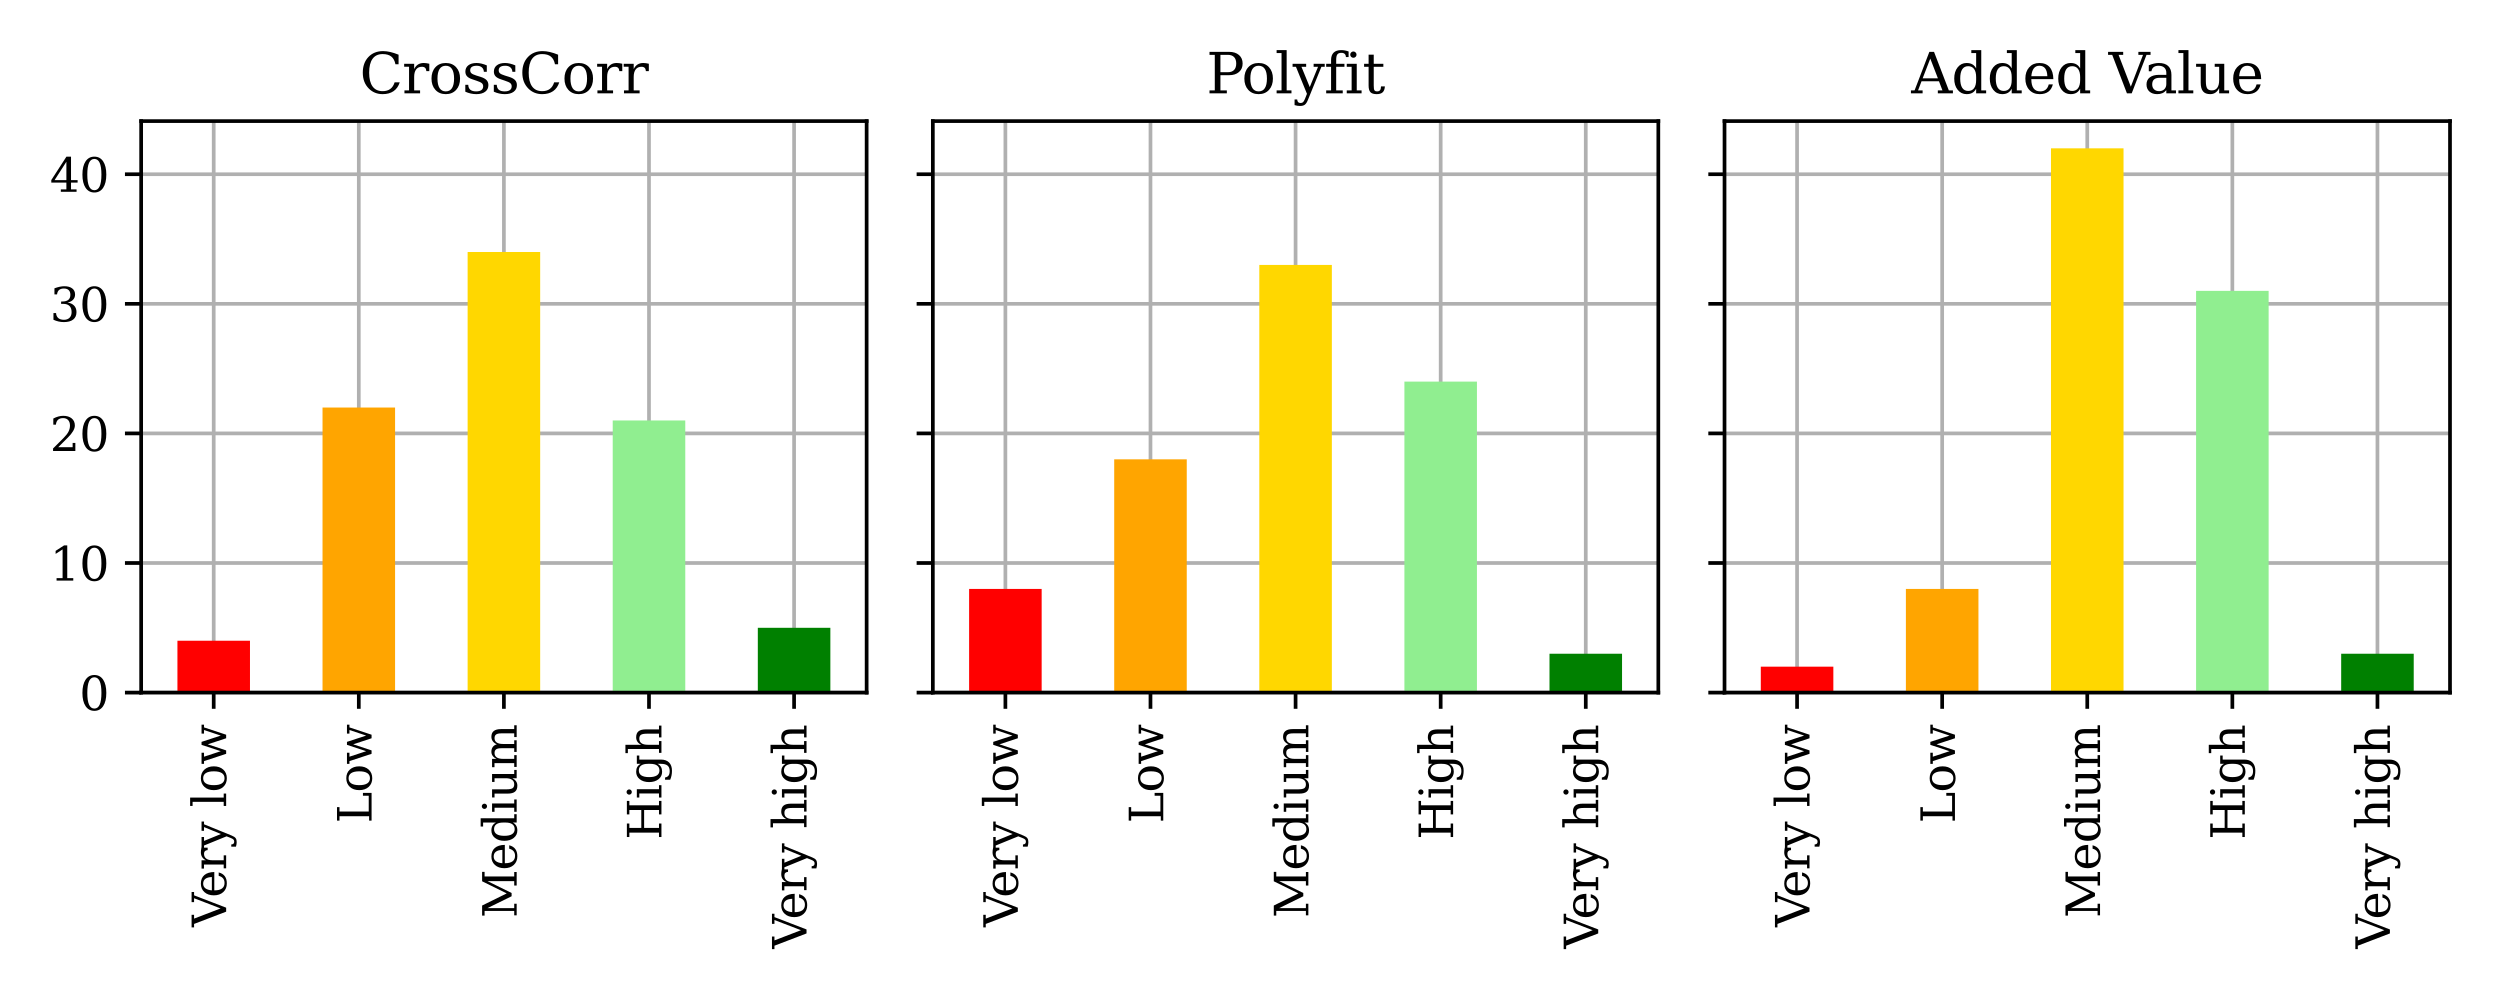 <?xml version="1.0" encoding="utf-8" standalone="no"?>
<!DOCTYPE svg PUBLIC "-//W3C//DTD SVG 1.1//EN"
  "http://www.w3.org/Graphics/SVG/1.1/DTD/svg11.dtd">
<svg xmlns:xlink="http://www.w3.org/1999/xlink" width="540pt" height="216pt" viewBox="0 0 540 216" xmlns="http://www.w3.org/2000/svg" version="1.1">
 <defs>
  <style type="text/css">*{stroke-linejoin: round; stroke-linecap: butt}</style>
 </defs>
 <g id="figure_1">
  <g id="patch_1">
   <path d="M 0 216 
L 540 216 
L 540 0 
L 0 0 
z
" style="fill: #ffffff"/>
  </g>
  <g id="axes_1">
   <g id="patch_2">
    <path d="M 30.49 149.6 
L 187.193 149.6 
L 187.193 26.16 
L 30.49 26.16 
z
" style="fill: #ffffff"/>
   </g>
   <g id="matplotlib.axis_1">
    <g id="xtick_1">
     <g id="line2d_1">
      <path d="M 46.16 149.6 
L 46.16 26.16 
" clip-path="url(#pca5fa78688)" style="fill: none; stroke: #b0b0b0; stroke-width: 0.8; stroke-linecap: square"/>
     </g>
     <g id="line2d_2">
      <defs>
       <path id="mc0e07bddbd" d="M 0 0 
L 0 3.5 
" style="stroke: #000000; stroke-width: 0.8"/>
      </defs>
      <g>
       <use xlink:href="#mc0e07bddbd" x="46.16" y="149.6" style="stroke: #000000; stroke-width: 0.8"/>
      </g>
     </g>
     <g id="text_1">
      <!-- Very low -->
      <g transform="translate(48.849 200.214) rotate(-90) scale(0.1 -0.1)">
       <defs>
        <path id="DejaVuSerif-56" d="M 1119 4331 
L 2497 750 
L 3872 4331 
L 3347 4331 
L 3347 4666 
L 4716 4666 
L 4716 4331 
L 4263 4331 
L 2597 0 
L 2059 0 
L 403 4331 
L -63 4331 
L -63 4666 
L 1638 4666 
L 1638 4331 
L 1119 4331 
z
" transform="scale(0.016)"/>
        <path id="DejaVuSerif-65" d="M 3469 1600 
L 991 1600 
L 991 1575 
Q 991 903 1244 561 
Q 1497 219 1991 219 
Q 2369 219 2611 417 
Q 2853 616 2950 1006 
L 3413 1006 
Q 3275 459 2904 184 
Q 2534 -91 1931 -91 
Q 1203 -91 761 389 
Q 319 869 319 1663 
Q 319 2450 753 2931 
Q 1188 3413 1894 3413 
Q 2647 3413 3050 2948 
Q 3453 2484 3469 1600 
z
M 2791 1931 
Q 2772 2513 2545 2808 
Q 2319 3103 1894 3103 
Q 1497 3103 1269 2806 
Q 1041 2509 991 1931 
L 2791 1931 
z
" transform="scale(0.016)"/>
        <path id="DejaVuSerif-72" d="M 3059 3328 
L 3059 2497 
L 2728 2497 
Q 2713 2744 2591 2866 
Q 2469 2988 2234 2988 
Q 1809 2988 1582 2694 
Q 1356 2400 1356 1850 
L 1356 331 
L 2022 331 
L 2022 0 
L 263 0 
L 263 331 
L 781 331 
L 781 2994 
L 231 2994 
L 231 3322 
L 1356 3322 
L 1356 2731 
Q 1525 3078 1790 3245 
Q 2056 3413 2438 3413 
Q 2578 3413 2733 3391 
Q 2888 3369 3059 3328 
z
" transform="scale(0.016)"/>
        <path id="DejaVuSerif-79" d="M 1381 -609 
L 1600 -56 
L 359 2988 
L -19 2988 
L -19 3322 
L 1509 3322 
L 1509 2988 
L 978 2988 
L 1913 703 
L 2847 2988 
L 2350 2988 
L 2350 3322 
L 3597 3322 
L 3597 2988 
L 3225 2988 
L 1703 -750 
Q 1547 -1138 1356 -1280 
Q 1166 -1422 819 -1422 
Q 672 -1422 517 -1397 
Q 363 -1372 206 -1325 
L 206 -691 
L 500 -691 
Q 519 -903 608 -995 
Q 697 -1088 884 -1088 
Q 1056 -1088 1161 -992 
Q 1266 -897 1381 -609 
z
" transform="scale(0.016)"/>
        <path id="DejaVuSerif-20" transform="scale(0.016)"/>
        <path id="DejaVuSerif-6c" d="M 1313 331 
L 1856 331 
L 1856 0 
L 184 0 
L 184 331 
L 738 331 
L 738 4531 
L 184 4531 
L 184 4863 
L 1313 4863 
L 1313 331 
z
" transform="scale(0.016)"/>
        <path id="DejaVuSerif-6f" d="M 1925 219 
Q 2388 219 2623 584 
Q 2859 950 2859 1663 
Q 2859 2375 2623 2739 
Q 2388 3103 1925 3103 
Q 1463 3103 1227 2739 
Q 991 2375 991 1663 
Q 991 950 1228 584 
Q 1466 219 1925 219 
z
M 1925 -91 
Q 1200 -91 759 389 
Q 319 869 319 1663 
Q 319 2456 758 2934 
Q 1197 3413 1925 3413 
Q 2653 3413 3092 2934 
Q 3531 2456 3531 1663 
Q 3531 869 3092 389 
Q 2653 -91 1925 -91 
z
" transform="scale(0.016)"/>
        <path id="DejaVuSerif-77" d="M 3072 3322 
L 3922 728 
L 4672 2988 
L 4191 2988 
L 4191 3322 
L 5394 3322 
L 5394 2988 
L 5025 2988 
L 4038 0 
L 3559 0 
L 2741 2484 
L 1919 0 
L 1459 0 
L 475 2988 
L 103 2988 
L 103 3322 
L 1606 3322 
L 1606 2988 
L 1069 2988 
L 1813 728 
L 2669 3322 
L 3072 3322 
z
" transform="scale(0.016)"/>
       </defs>
       <use xlink:href="#DejaVuSerif-56"/>
       <use xlink:href="#DejaVuSerif-65" x="63.092"/>
       <use xlink:href="#DejaVuSerif-72" x="122.271"/>
       <use xlink:href="#DejaVuSerif-79" x="170.074"/>
       <use xlink:href="#DejaVuSerif-20" x="226.568"/>
       <use xlink:href="#DejaVuSerif-6c" x="258.355"/>
       <use xlink:href="#DejaVuSerif-6f" x="290.338"/>
       <use xlink:href="#DejaVuSerif-77" x="350.543"/>
      </g>
     </g>
    </g>
    <g id="xtick_2">
     <g id="line2d_3">
      <path d="M 77.501 149.6 
L 77.501 26.16 
" clip-path="url(#pca5fa78688)" style="fill: none; stroke: #b0b0b0; stroke-width: 0.8; stroke-linecap: square"/>
     </g>
     <g id="line2d_4">
      <g>
       <use xlink:href="#mc0e07bddbd" x="77.501" y="149.6" style="stroke: #000000; stroke-width: 0.8"/>
      </g>
     </g>
     <g id="text_2">
      <!-- Low -->
      <g transform="translate(80.26 177.82) rotate(-90) scale(0.1 -0.1)">
       <defs>
        <path id="DejaVuSerif-4c" d="M 353 0 
L 353 331 
L 947 331 
L 947 4331 
L 353 4331 
L 353 4666 
L 2175 4666 
L 2175 4331 
L 1581 4331 
L 1581 384 
L 3713 384 
L 3713 1166 
L 4097 1166 
L 4097 0 
L 353 0 
z
" transform="scale(0.016)"/>
       </defs>
       <use xlink:href="#DejaVuSerif-4c"/>
       <use xlink:href="#DejaVuSerif-6f" x="66.406"/>
       <use xlink:href="#DejaVuSerif-77" x="126.611"/>
      </g>
     </g>
    </g>
    <g id="xtick_3">
     <g id="line2d_5">
      <path d="M 108.842 149.6 
L 108.842 26.16 
" clip-path="url(#pca5fa78688)" style="fill: none; stroke: #b0b0b0; stroke-width: 0.8; stroke-linecap: square"/>
     </g>
     <g id="line2d_6">
      <g>
       <use xlink:href="#mc0e07bddbd" x="108.842" y="149.6" style="stroke: #000000; stroke-width: 0.8"/>
      </g>
     </g>
     <g id="text_3">
      <!-- Medium -->
      <g transform="translate(111.601 198.281) rotate(-90) scale(0.1 -0.1)">
       <defs>
        <path id="DejaVuSerif-4d" d="M 353 0 
L 353 331 
L 947 331 
L 947 4331 
L 319 4331 
L 319 4666 
L 1678 4666 
L 3316 1344 
L 4953 4666 
L 6228 4666 
L 6228 4331 
L 5606 4331 
L 5606 331 
L 6203 331 
L 6203 0 
L 4378 0 
L 4378 331 
L 4972 331 
L 4972 3938 
L 3372 684 
L 2931 684 
L 1331 3938 
L 1331 331 
L 1925 331 
L 1925 0 
L 353 0 
z
" transform="scale(0.016)"/>
        <path id="DejaVuSerif-64" d="M 3359 331 
L 3909 331 
L 3909 0 
L 2784 0 
L 2784 519 
Q 2616 206 2355 57 
Q 2094 -91 1709 -91 
Q 1097 -91 708 395 
Q 319 881 319 1663 
Q 319 2444 706 2928 
Q 1094 3413 1709 3413 
Q 2094 3413 2355 3264 
Q 2616 3116 2784 2803 
L 2784 4531 
L 2241 4531 
L 2241 4863 
L 3359 4863 
L 3359 331 
z
M 2784 1497 
L 2784 1825 
Q 2784 2422 2554 2737 
Q 2325 3053 1888 3053 
Q 1444 3053 1217 2703 
Q 991 2353 991 1663 
Q 991 975 1217 622 
Q 1444 269 1888 269 
Q 2325 269 2554 583 
Q 2784 897 2784 1497 
z
" transform="scale(0.016)"/>
        <path id="DejaVuSerif-69" d="M 622 4353 
Q 622 4497 726 4603 
Q 831 4709 978 4709 
Q 1122 4709 1226 4603 
Q 1331 4497 1331 4353 
Q 1331 4206 1228 4103 
Q 1125 4000 978 4000 
Q 831 4000 726 4103 
Q 622 4206 622 4353 
z
M 1356 331 
L 1900 331 
L 1900 0 
L 231 0 
L 231 331 
L 781 331 
L 781 2988 
L 231 2988 
L 231 3322 
L 1356 3322 
L 1356 331 
z
" transform="scale(0.016)"/>
        <path id="DejaVuSerif-75" d="M 2266 3322 
L 3341 3322 
L 3341 331 
L 3884 331 
L 3884 0 
L 2766 0 
L 2766 588 
Q 2606 256 2353 82 
Q 2100 -91 1766 -91 
Q 1213 -91 952 223 
Q 691 538 691 1209 
L 691 2988 
L 172 2988 
L 172 3322 
L 1269 3322 
L 1269 1388 
Q 1269 781 1417 556 
Q 1566 331 1947 331 
Q 2347 331 2556 625 
Q 2766 919 2766 1478 
L 2766 2988 
L 2266 2988 
L 2266 3322 
z
" transform="scale(0.016)"/>
        <path id="DejaVuSerif-6d" d="M 3316 2675 
Q 3481 3041 3739 3227 
Q 3997 3413 4341 3413 
Q 4863 3413 5119 3089 
Q 5375 2766 5375 2113 
L 5375 331 
L 5894 331 
L 5894 0 
L 4300 0 
L 4300 331 
L 4800 331 
L 4800 2047 
Q 4800 2556 4650 2772 
Q 4500 2988 4153 2988 
Q 3769 2988 3567 2697 
Q 3366 2406 3366 1850 
L 3366 331 
L 3866 331 
L 3866 0 
L 2291 0 
L 2291 331 
L 2791 331 
L 2791 2069 
Q 2791 2566 2641 2777 
Q 2491 2988 2144 2988 
Q 1759 2988 1557 2697 
Q 1356 2406 1356 1850 
L 1356 331 
L 1856 331 
L 1856 0 
L 263 0 
L 263 331 
L 781 331 
L 781 2994 
L 231 2994 
L 231 3322 
L 1356 3322 
L 1356 2731 
Q 1516 3063 1762 3238 
Q 2009 3413 2322 3413 
Q 2709 3413 2968 3220 
Q 3228 3028 3316 2675 
z
" transform="scale(0.016)"/>
       </defs>
       <use xlink:href="#DejaVuSerif-4d"/>
       <use xlink:href="#DejaVuSerif-65" x="102.393"/>
       <use xlink:href="#DejaVuSerif-64" x="161.572"/>
       <use xlink:href="#DejaVuSerif-69" x="225.586"/>
       <use xlink:href="#DejaVuSerif-75" x="257.568"/>
       <use xlink:href="#DejaVuSerif-6d" x="321.973"/>
      </g>
     </g>
    </g>
    <g id="xtick_4">
     <g id="line2d_7">
      <path d="M 140.182 149.6 
L 140.182 26.16 
" clip-path="url(#pca5fa78688)" style="fill: none; stroke: #b0b0b0; stroke-width: 0.8; stroke-linecap: square"/>
     </g>
     <g id="line2d_8">
      <g>
       <use xlink:href="#mc0e07bddbd" x="140.182" y="149.6" style="stroke: #000000; stroke-width: 0.8"/>
      </g>
     </g>
     <g id="text_4">
      <!-- High -->
      <g transform="translate(142.871 181.361) rotate(-90) scale(0.1 -0.1)">
       <defs>
        <path id="DejaVuSerif-48" d="M 353 0 
L 353 331 
L 947 331 
L 947 4331 
L 353 4331 
L 353 4666 
L 2175 4666 
L 2175 4331 
L 1581 4331 
L 1581 2719 
L 4000 2719 
L 4000 4331 
L 3406 4331 
L 3406 4666 
L 5228 4666 
L 5228 4331 
L 4634 4331 
L 4634 331 
L 5228 331 
L 5228 0 
L 3406 0 
L 3406 331 
L 4000 331 
L 4000 2338 
L 1581 2338 
L 1581 331 
L 2175 331 
L 2175 0 
L 353 0 
z
" transform="scale(0.016)"/>
        <path id="DejaVuSerif-67" d="M 3359 2988 
L 3359 72 
Q 3359 -644 2965 -1033 
Q 2572 -1422 1844 -1422 
Q 1516 -1422 1216 -1362 
Q 916 -1303 641 -1184 
L 641 -488 
L 941 -488 
Q 997 -813 1206 -963 
Q 1416 -1113 1806 -1113 
Q 2313 -1113 2548 -827 
Q 2784 -541 2784 72 
L 2784 519 
Q 2616 206 2355 57 
Q 2094 -91 1709 -91 
Q 1097 -91 708 395 
Q 319 881 319 1663 
Q 319 2444 706 2928 
Q 1094 3413 1709 3413 
Q 2094 3413 2355 3264 
Q 2616 3116 2784 2803 
L 2784 3322 
L 3909 3322 
L 3909 2988 
L 3359 2988 
z
M 2784 1825 
Q 2784 2422 2554 2737 
Q 2325 3053 1888 3053 
Q 1444 3053 1217 2703 
Q 991 2353 991 1663 
Q 991 975 1217 622 
Q 1444 269 1888 269 
Q 2325 269 2554 583 
Q 2784 897 2784 1497 
L 2784 1825 
z
" transform="scale(0.016)"/>
        <path id="DejaVuSerif-68" d="M 263 0 
L 263 331 
L 781 331 
L 781 4531 
L 231 4531 
L 231 4863 
L 1356 4863 
L 1356 2731 
Q 1516 3069 1770 3241 
Q 2025 3413 2363 3413 
Q 2913 3413 3172 3097 
Q 3431 2781 3431 2113 
L 3431 331 
L 3944 331 
L 3944 0 
L 2356 0 
L 2356 331 
L 2853 331 
L 2853 1931 
Q 2853 2541 2704 2764 
Q 2556 2988 2175 2988 
Q 1775 2988 1565 2697 
Q 1356 2406 1356 1850 
L 1356 331 
L 1856 331 
L 1856 0 
L 263 0 
z
" transform="scale(0.016)"/>
       </defs>
       <use xlink:href="#DejaVuSerif-48"/>
       <use xlink:href="#DejaVuSerif-69" x="87.207"/>
       <use xlink:href="#DejaVuSerif-67" x="119.189"/>
       <use xlink:href="#DejaVuSerif-68" x="183.203"/>
      </g>
     </g>
    </g>
    <g id="xtick_5">
     <g id="line2d_9">
      <path d="M 171.523 149.6 
L 171.523 26.16 
" clip-path="url(#pca5fa78688)" style="fill: none; stroke: #b0b0b0; stroke-width: 0.8; stroke-linecap: square"/>
     </g>
     <g id="line2d_10">
      <g>
       <use xlink:href="#mc0e07bddbd" x="171.523" y="149.6" style="stroke: #000000; stroke-width: 0.8"/>
      </g>
     </g>
     <g id="text_5">
      <!-- Very high -->
      <g transform="translate(174.211 204.917) rotate(-90) scale(0.1 -0.1)">
       <use xlink:href="#DejaVuSerif-56"/>
       <use xlink:href="#DejaVuSerif-65" x="63.092"/>
       <use xlink:href="#DejaVuSerif-72" x="122.271"/>
       <use xlink:href="#DejaVuSerif-79" x="170.074"/>
       <use xlink:href="#DejaVuSerif-20" x="226.568"/>
       <use xlink:href="#DejaVuSerif-68" x="258.355"/>
       <use xlink:href="#DejaVuSerif-69" x="322.76"/>
       <use xlink:href="#DejaVuSerif-67" x="354.742"/>
       <use xlink:href="#DejaVuSerif-68" x="418.756"/>
      </g>
     </g>
    </g>
   </g>
   <g id="matplotlib.axis_2">
    <g id="ytick_1">
     <g id="line2d_11">
      <path d="M 30.49 149.6 
L 187.193 149.6 
" clip-path="url(#pca5fa78688)" style="fill: none; stroke: #b0b0b0; stroke-width: 0.8; stroke-linecap: square"/>
     </g>
     <g id="line2d_12">
      <defs>
       <path id="mfef86a1a8e" d="M 0 0 
L -3.5 0 
" style="stroke: #000000; stroke-width: 0.8"/>
      </defs>
      <g>
       <use xlink:href="#mfef86a1a8e" x="30.49" y="149.6" style="stroke: #000000; stroke-width: 0.8"/>
      </g>
     </g>
     <g id="text_6">
      <!-- 0 -->
      <g transform="translate(17.128 153.399) scale(0.1 -0.1)">
       <defs>
        <path id="DejaVuSerif-30" d="M 2034 219 
Q 2513 219 2750 744 
Q 2988 1269 2988 2328 
Q 2988 3391 2750 3916 
Q 2513 4441 2034 4441 
Q 1556 4441 1318 3916 
Q 1081 3391 1081 2328 
Q 1081 1269 1318 744 
Q 1556 219 2034 219 
z
M 2034 -91 
Q 1275 -91 848 546 
Q 422 1184 422 2328 
Q 422 3475 848 4112 
Q 1275 4750 2034 4750 
Q 2797 4750 3222 4112 
Q 3647 3475 3647 2328 
Q 3647 1184 3222 546 
Q 2797 -91 2034 -91 
z
" transform="scale(0.016)"/>
       </defs>
       <use xlink:href="#DejaVuSerif-30"/>
      </g>
     </g>
    </g>
    <g id="ytick_2">
     <g id="line2d_13">
      <path d="M 30.49 121.609 
L 187.193 121.609 
" clip-path="url(#pca5fa78688)" style="fill: none; stroke: #b0b0b0; stroke-width: 0.8; stroke-linecap: square"/>
     </g>
     <g id="line2d_14">
      <g>
       <use xlink:href="#mfef86a1a8e" x="30.49" y="121.609" style="stroke: #000000; stroke-width: 0.8"/>
      </g>
     </g>
     <g id="text_7">
      <!-- 10 -->
      <g transform="translate(10.765 125.408) scale(0.1 -0.1)">
       <defs>
        <path id="DejaVuSerif-31" d="M 909 0 
L 909 331 
L 1722 331 
L 1722 4213 
L 781 3603 
L 781 4013 
L 1919 4750 
L 2350 4750 
L 2350 331 
L 3163 331 
L 3163 0 
L 909 0 
z
" transform="scale(0.016)"/>
       </defs>
       <use xlink:href="#DejaVuSerif-31"/>
       <use xlink:href="#DejaVuSerif-30" x="63.623"/>
      </g>
     </g>
    </g>
    <g id="ytick_3">
     <g id="line2d_15">
      <path d="M 30.49 93.618 
L 187.193 93.618 
" clip-path="url(#pca5fa78688)" style="fill: none; stroke: #b0b0b0; stroke-width: 0.8; stroke-linecap: square"/>
     </g>
     <g id="line2d_16">
      <g>
       <use xlink:href="#mfef86a1a8e" x="30.49" y="93.618" style="stroke: #000000; stroke-width: 0.8"/>
      </g>
     </g>
     <g id="text_8">
      <!-- 20 -->
      <g transform="translate(10.765 97.417) scale(0.1 -0.1)">
       <defs>
        <path id="DejaVuSerif-32" d="M 819 3553 
L 469 3553 
L 469 4384 
Q 803 4563 1142 4656 
Q 1481 4750 1806 4750 
Q 2534 4750 2956 4397 
Q 3378 4044 3378 3438 
Q 3378 2753 2422 1800 
Q 2347 1728 2309 1691 
L 1131 513 
L 3078 513 
L 3078 1088 
L 3444 1088 
L 3444 0 
L 434 0 
L 434 341 
L 1850 1753 
Q 2319 2222 2519 2614 
Q 2719 3006 2719 3438 
Q 2719 3909 2473 4175 
Q 2228 4441 1797 4441 
Q 1350 4441 1106 4219 
Q 863 3997 819 3553 
z
" transform="scale(0.016)"/>
       </defs>
       <use xlink:href="#DejaVuSerif-32"/>
       <use xlink:href="#DejaVuSerif-30" x="63.623"/>
      </g>
     </g>
    </g>
    <g id="ytick_4">
     <g id="line2d_17">
      <path d="M 30.49 65.627 
L 187.193 65.627 
" clip-path="url(#pca5fa78688)" style="fill: none; stroke: #b0b0b0; stroke-width: 0.8; stroke-linecap: square"/>
     </g>
     <g id="line2d_18">
      <g>
       <use xlink:href="#mfef86a1a8e" x="30.49" y="65.627" style="stroke: #000000; stroke-width: 0.8"/>
      </g>
     </g>
     <g id="text_9">
      <!-- 30 -->
      <g transform="translate(10.765 69.426) scale(0.1 -0.1)">
       <defs>
        <path id="DejaVuSerif-33" d="M 622 4469 
Q 988 4606 1323 4678 
Q 1659 4750 1953 4750 
Q 2638 4750 3022 4454 
Q 3406 4159 3406 3634 
Q 3406 3213 3140 2930 
Q 2875 2647 2388 2547 
Q 2963 2466 3280 2130 
Q 3597 1794 3597 1259 
Q 3597 606 3158 257 
Q 2719 -91 1894 -91 
Q 1528 -91 1179 -12 
Q 831 66 488 225 
L 488 1131 
L 838 1131 
Q 869 681 1141 450 
Q 1413 219 1906 219 
Q 2384 219 2661 495 
Q 2938 772 2938 1253 
Q 2938 1803 2653 2086 
Q 2369 2369 1819 2369 
L 1522 2369 
L 1522 2688 
L 1678 2688 
Q 2225 2688 2498 2914 
Q 2772 3141 2772 3597 
Q 2772 4006 2547 4223 
Q 2322 4441 1900 4441 
Q 1478 4441 1245 4241 
Q 1013 4041 972 3647 
L 622 3647 
L 622 4469 
z
" transform="scale(0.016)"/>
       </defs>
       <use xlink:href="#DejaVuSerif-33"/>
       <use xlink:href="#DejaVuSerif-30" x="63.623"/>
      </g>
     </g>
    </g>
    <g id="ytick_5">
     <g id="line2d_19">
      <path d="M 30.49 37.636 
L 187.193 37.636 
" clip-path="url(#pca5fa78688)" style="fill: none; stroke: #b0b0b0; stroke-width: 0.8; stroke-linecap: square"/>
     </g>
     <g id="line2d_20">
      <g>
       <use xlink:href="#mfef86a1a8e" x="30.49" y="37.636" style="stroke: #000000; stroke-width: 0.8"/>
      </g>
     </g>
     <g id="text_10">
      <!-- 40 -->
      <g transform="translate(10.765 41.435) scale(0.1 -0.1)">
       <defs>
        <path id="DejaVuSerif-34" d="M 2234 1581 
L 2234 4063 
L 641 1581 
L 2234 1581 
z
M 3609 0 
L 1484 0 
L 1484 331 
L 2234 331 
L 2234 1247 
L 197 1247 
L 197 1588 
L 2241 4750 
L 2859 4750 
L 2859 1581 
L 3750 1581 
L 3750 1247 
L 2859 1247 
L 2859 331 
L 3609 331 
L 3609 0 
z
" transform="scale(0.016)"/>
       </defs>
       <use xlink:href="#DejaVuSerif-34"/>
       <use xlink:href="#DejaVuSerif-30" x="63.623"/>
      </g>
     </g>
    </g>
   </g>
   <g id="patch_3">
    <path d="M 38.325 149.6 
L 53.995 149.6 
L 53.995 138.404 
L 38.325 138.404 
z
" clip-path="url(#pca5fa78688)" style="fill: #ff0000"/>
   </g>
   <g id="patch_4">
    <path d="M 69.666 149.6 
L 85.336 149.6 
L 85.336 88.02 
L 69.666 88.02 
z
" clip-path="url(#pca5fa78688)" style="fill: #ffa500"/>
   </g>
   <g id="patch_5">
    <path d="M 101.007 149.6 
L 116.677 149.6 
L 116.677 54.431 
L 101.007 54.431 
z
" clip-path="url(#pca5fa78688)" style="fill: #ffd700"/>
   </g>
   <g id="patch_6">
    <path d="M 132.347 149.6 
L 148.018 149.6 
L 148.018 90.819 
L 132.347 90.819 
z
" clip-path="url(#pca5fa78688)" style="fill: #90ee90"/>
   </g>
   <g id="patch_7">
    <path d="M 163.688 149.6 
L 179.358 149.6 
L 179.358 135.605 
L 163.688 135.605 
z
" clip-path="url(#pca5fa78688)" style="fill: #008000"/>
   </g>
   <g id="patch_8">
    <path d="M 30.49 149.6 
L 30.49 26.16 
" style="fill: none; stroke: #000000; stroke-width: 0.8; stroke-linejoin: miter; stroke-linecap: square"/>
   </g>
   <g id="patch_9">
    <path d="M 187.193 149.6 
L 187.193 26.16 
" style="fill: none; stroke: #000000; stroke-width: 0.8; stroke-linejoin: miter; stroke-linecap: square"/>
   </g>
   <g id="patch_10">
    <path d="M 30.49 149.6 
L 187.193 149.6 
" style="fill: none; stroke: #000000; stroke-width: 0.8; stroke-linejoin: miter; stroke-linecap: square"/>
   </g>
   <g id="patch_11">
    <path d="M 30.49 26.16 
L 187.193 26.16 
" style="fill: none; stroke: #000000; stroke-width: 0.8; stroke-linejoin: miter; stroke-linecap: square"/>
   </g>
   <g id="text_11">
    <!-- CrossCorr -->
    <g transform="translate(77.674 20.16) scale(0.12 -0.12)">
     <defs>
      <path id="DejaVuSerif-43" d="M 4513 1234 
Q 4306 581 3820 245 
Q 3334 -91 2591 -91 
Q 2134 -91 1743 65 
Q 1353 222 1050 525 
Q 700 875 529 1320 
Q 359 1766 359 2328 
Q 359 3416 987 4083 
Q 1616 4750 2644 4750 
Q 3025 4750 3456 4650 
Q 3888 4550 4384 4347 
L 4384 3272 
L 4031 3272 
Q 3916 3859 3567 4137 
Q 3219 4416 2591 4416 
Q 1844 4416 1459 3886 
Q 1075 3356 1075 2328 
Q 1075 1303 1459 773 
Q 1844 244 2591 244 
Q 3113 244 3450 492 
Q 3788 741 3938 1234 
L 4513 1234 
z
" transform="scale(0.016)"/>
      <path id="DejaVuSerif-73" d="M 359 184 
L 359 959 
L 691 959 
Q 703 588 923 403 
Q 1144 219 1575 219 
Q 1963 219 2166 364 
Q 2369 509 2369 788 
Q 2369 1006 2220 1140 
Q 2072 1275 1594 1428 
L 1178 1569 
Q 750 1706 558 1912 
Q 366 2119 366 2438 
Q 366 2894 700 3153 
Q 1034 3413 1625 3413 
Q 1888 3413 2178 3344 
Q 2469 3275 2778 3144 
L 2778 2419 
L 2447 2419 
Q 2434 2741 2221 2922 
Q 2009 3103 1644 3103 
Q 1281 3103 1095 2975 
Q 909 2847 909 2591 
Q 909 2381 1050 2254 
Q 1191 2128 1613 1997 
L 2069 1856 
Q 2541 1709 2748 1489 
Q 2956 1269 2956 922 
Q 2956 450 2595 179 
Q 2234 -91 1600 -91 
Q 1278 -91 972 -22 
Q 666 47 359 184 
z
" transform="scale(0.016)"/>
     </defs>
     <use xlink:href="#DejaVuSerif-43"/>
     <use xlink:href="#DejaVuSerif-72" x="76.514"/>
     <use xlink:href="#DejaVuSerif-6f" x="124.316"/>
     <use xlink:href="#DejaVuSerif-73" x="184.521"/>
     <use xlink:href="#DejaVuSerif-73" x="235.84"/>
     <use xlink:href="#DejaVuSerif-43" x="287.158"/>
     <use xlink:href="#DejaVuSerif-6f" x="363.672"/>
     <use xlink:href="#DejaVuSerif-72" x="423.877"/>
     <use xlink:href="#DejaVuSerif-72" x="471.68"/>
    </g>
   </g>
  </g>
  <g id="axes_2">
   <g id="patch_12">
    <path d="M 201.493 149.6 
L 358.197 149.6 
L 358.197 26.16 
L 201.493 26.16 
z
" style="fill: #ffffff"/>
   </g>
   <g id="matplotlib.axis_3">
    <g id="xtick_6">
     <g id="line2d_21">
      <path d="M 217.164 149.6 
L 217.164 26.16 
" clip-path="url(#p403de889c6)" style="fill: none; stroke: #b0b0b0; stroke-width: 0.8; stroke-linecap: square"/>
     </g>
     <g id="line2d_22">
      <g>
       <use xlink:href="#mc0e07bddbd" x="217.164" y="149.6" style="stroke: #000000; stroke-width: 0.8"/>
      </g>
     </g>
     <g id="text_12">
      <!-- Very low -->
      <g transform="translate(219.852 200.214) rotate(-90) scale(0.1 -0.1)">
       <use xlink:href="#DejaVuSerif-56"/>
       <use xlink:href="#DejaVuSerif-65" x="63.092"/>
       <use xlink:href="#DejaVuSerif-72" x="122.271"/>
       <use xlink:href="#DejaVuSerif-79" x="170.074"/>
       <use xlink:href="#DejaVuSerif-20" x="226.568"/>
       <use xlink:href="#DejaVuSerif-6c" x="258.355"/>
       <use xlink:href="#DejaVuSerif-6f" x="290.338"/>
       <use xlink:href="#DejaVuSerif-77" x="350.543"/>
      </g>
     </g>
    </g>
    <g id="xtick_7">
     <g id="line2d_23">
      <path d="M 248.504 149.6 
L 248.504 26.16 
" clip-path="url(#p403de889c6)" style="fill: none; stroke: #b0b0b0; stroke-width: 0.8; stroke-linecap: square"/>
     </g>
     <g id="line2d_24">
      <g>
       <use xlink:href="#mc0e07bddbd" x="248.504" y="149.6" style="stroke: #000000; stroke-width: 0.8"/>
      </g>
     </g>
     <g id="text_13">
      <!-- Low -->
      <g transform="translate(251.264 177.82) rotate(-90) scale(0.1 -0.1)">
       <use xlink:href="#DejaVuSerif-4c"/>
       <use xlink:href="#DejaVuSerif-6f" x="66.406"/>
       <use xlink:href="#DejaVuSerif-77" x="126.611"/>
      </g>
     </g>
    </g>
    <g id="xtick_8">
     <g id="line2d_25">
      <path d="M 279.845 149.6 
L 279.845 26.16 
" clip-path="url(#p403de889c6)" style="fill: none; stroke: #b0b0b0; stroke-width: 0.8; stroke-linecap: square"/>
     </g>
     <g id="line2d_26">
      <g>
       <use xlink:href="#mc0e07bddbd" x="279.845" y="149.6" style="stroke: #000000; stroke-width: 0.8"/>
      </g>
     </g>
     <g id="text_14">
      <!-- Medium -->
      <g transform="translate(282.604 198.281) rotate(-90) scale(0.1 -0.1)">
       <use xlink:href="#DejaVuSerif-4d"/>
       <use xlink:href="#DejaVuSerif-65" x="102.393"/>
       <use xlink:href="#DejaVuSerif-64" x="161.572"/>
       <use xlink:href="#DejaVuSerif-69" x="225.586"/>
       <use xlink:href="#DejaVuSerif-75" x="257.568"/>
       <use xlink:href="#DejaVuSerif-6d" x="321.973"/>
      </g>
     </g>
    </g>
    <g id="xtick_9">
     <g id="line2d_27">
      <path d="M 311.186 149.6 
L 311.186 26.16 
" clip-path="url(#p403de889c6)" style="fill: none; stroke: #b0b0b0; stroke-width: 0.8; stroke-linecap: square"/>
     </g>
     <g id="line2d_28">
      <g>
       <use xlink:href="#mc0e07bddbd" x="311.186" y="149.6" style="stroke: #000000; stroke-width: 0.8"/>
      </g>
     </g>
     <g id="text_15">
      <!-- High -->
      <g transform="translate(313.874 181.361) rotate(-90) scale(0.1 -0.1)">
       <use xlink:href="#DejaVuSerif-48"/>
       <use xlink:href="#DejaVuSerif-69" x="87.207"/>
       <use xlink:href="#DejaVuSerif-67" x="119.189"/>
       <use xlink:href="#DejaVuSerif-68" x="183.203"/>
      </g>
     </g>
    </g>
    <g id="xtick_10">
     <g id="line2d_29">
      <path d="M 342.526 149.6 
L 342.526 26.16 
" clip-path="url(#p403de889c6)" style="fill: none; stroke: #b0b0b0; stroke-width: 0.8; stroke-linecap: square"/>
     </g>
     <g id="line2d_30">
      <g>
       <use xlink:href="#mc0e07bddbd" x="342.526" y="149.6" style="stroke: #000000; stroke-width: 0.8"/>
      </g>
     </g>
     <g id="text_16">
      <!-- Very high -->
      <g transform="translate(345.215 204.917) rotate(-90) scale(0.1 -0.1)">
       <use xlink:href="#DejaVuSerif-56"/>
       <use xlink:href="#DejaVuSerif-65" x="63.092"/>
       <use xlink:href="#DejaVuSerif-72" x="122.271"/>
       <use xlink:href="#DejaVuSerif-79" x="170.074"/>
       <use xlink:href="#DejaVuSerif-20" x="226.568"/>
       <use xlink:href="#DejaVuSerif-68" x="258.355"/>
       <use xlink:href="#DejaVuSerif-69" x="322.76"/>
       <use xlink:href="#DejaVuSerif-67" x="354.742"/>
       <use xlink:href="#DejaVuSerif-68" x="418.756"/>
      </g>
     </g>
    </g>
   </g>
   <g id="matplotlib.axis_4">
    <g id="ytick_6">
     <g id="line2d_31">
      <path d="M 201.493 149.6 
L 358.197 149.6 
" clip-path="url(#p403de889c6)" style="fill: none; stroke: #b0b0b0; stroke-width: 0.8; stroke-linecap: square"/>
     </g>
     <g id="line2d_32">
      <g>
       <use xlink:href="#mfef86a1a8e" x="201.493" y="149.6" style="stroke: #000000; stroke-width: 0.8"/>
      </g>
     </g>
    </g>
    <g id="ytick_7">
     <g id="line2d_33">
      <path d="M 201.493 121.609 
L 358.197 121.609 
" clip-path="url(#p403de889c6)" style="fill: none; stroke: #b0b0b0; stroke-width: 0.8; stroke-linecap: square"/>
     </g>
     <g id="line2d_34">
      <g>
       <use xlink:href="#mfef86a1a8e" x="201.493" y="121.609" style="stroke: #000000; stroke-width: 0.8"/>
      </g>
     </g>
    </g>
    <g id="ytick_8">
     <g id="line2d_35">
      <path d="M 201.493 93.618 
L 358.197 93.618 
" clip-path="url(#p403de889c6)" style="fill: none; stroke: #b0b0b0; stroke-width: 0.8; stroke-linecap: square"/>
     </g>
     <g id="line2d_36">
      <g>
       <use xlink:href="#mfef86a1a8e" x="201.493" y="93.618" style="stroke: #000000; stroke-width: 0.8"/>
      </g>
     </g>
    </g>
    <g id="ytick_9">
     <g id="line2d_37">
      <path d="M 201.493 65.627 
L 358.197 65.627 
" clip-path="url(#p403de889c6)" style="fill: none; stroke: #b0b0b0; stroke-width: 0.8; stroke-linecap: square"/>
     </g>
     <g id="line2d_38">
      <g>
       <use xlink:href="#mfef86a1a8e" x="201.493" y="65.627" style="stroke: #000000; stroke-width: 0.8"/>
      </g>
     </g>
    </g>
    <g id="ytick_10">
     <g id="line2d_39">
      <path d="M 201.493 37.636 
L 358.197 37.636 
" clip-path="url(#p403de889c6)" style="fill: none; stroke: #b0b0b0; stroke-width: 0.8; stroke-linecap: square"/>
     </g>
     <g id="line2d_40">
      <g>
       <use xlink:href="#mfef86a1a8e" x="201.493" y="37.636" style="stroke: #000000; stroke-width: 0.8"/>
      </g>
     </g>
    </g>
   </g>
   <g id="patch_13">
    <path d="M 209.328 149.6 
L 224.999 149.6 
L 224.999 127.207 
L 209.328 127.207 
z
" clip-path="url(#p403de889c6)" style="fill: #ff0000"/>
   </g>
   <g id="patch_14">
    <path d="M 240.669 149.6 
L 256.339 149.6 
L 256.339 99.216 
L 240.669 99.216 
z
" clip-path="url(#p403de889c6)" style="fill: #ffa500"/>
   </g>
   <g id="patch_15">
    <path d="M 272.01 149.6 
L 287.68 149.6 
L 287.68 57.23 
L 272.01 57.23 
z
" clip-path="url(#p403de889c6)" style="fill: #ffd700"/>
   </g>
   <g id="patch_16">
    <path d="M 303.351 149.6 
L 319.021 149.6 
L 319.021 82.422 
L 303.351 82.422 
z
" clip-path="url(#p403de889c6)" style="fill: #90ee90"/>
   </g>
   <g id="patch_17">
    <path d="M 334.691 149.6 
L 350.361 149.6 
L 350.361 141.203 
L 334.691 141.203 
z
" clip-path="url(#p403de889c6)" style="fill: #008000"/>
   </g>
   <g id="patch_18">
    <path d="M 201.493 149.6 
L 201.493 26.16 
" style="fill: none; stroke: #000000; stroke-width: 0.8; stroke-linejoin: miter; stroke-linecap: square"/>
   </g>
   <g id="patch_19">
    <path d="M 358.197 149.6 
L 358.197 26.16 
" style="fill: none; stroke: #000000; stroke-width: 0.8; stroke-linejoin: miter; stroke-linecap: square"/>
   </g>
   <g id="patch_20">
    <path d="M 201.493 149.6 
L 358.197 149.6 
" style="fill: none; stroke: #000000; stroke-width: 0.8; stroke-linejoin: miter; stroke-linecap: square"/>
   </g>
   <g id="patch_21">
    <path d="M 201.493 26.16 
L 358.197 26.16 
" style="fill: none; stroke: #000000; stroke-width: 0.8; stroke-linejoin: miter; stroke-linecap: square"/>
   </g>
   <g id="text_17">
    <!-- Polyfit -->
    <g transform="translate(260.576 20.16) scale(0.12 -0.12)">
     <defs>
      <path id="DejaVuSerif-50" d="M 1581 2375 
L 2406 2375 
Q 2872 2375 3115 2626 
Q 3359 2878 3359 3353 
Q 3359 3831 3115 4081 
Q 2872 4331 2406 4331 
L 1581 4331 
L 1581 2375 
z
M 353 0 
L 353 331 
L 947 331 
L 947 4331 
L 353 4331 
L 353 4666 
L 2559 4666 
Q 3259 4666 3668 4311 
Q 4078 3956 4078 3353 
Q 4078 2753 3668 2397 
Q 3259 2041 2559 2041 
L 1581 2041 
L 1581 331 
L 2303 331 
L 2303 0 
L 353 0 
z
" transform="scale(0.016)"/>
      <path id="DejaVuSerif-66" d="M 2753 4078 
L 2450 4078 
Q 2447 4313 2317 4434 
Q 2188 4556 1941 4556 
Q 1619 4556 1487 4379 
Q 1356 4203 1356 3750 
L 1356 3322 
L 2284 3322 
L 2284 2988 
L 1356 2988 
L 1356 331 
L 2094 331 
L 2094 0 
L 231 0 
L 231 331 
L 781 331 
L 781 2988 
L 231 2988 
L 231 3322 
L 781 3322 
L 781 3738 
Q 781 4294 1070 4578 
Q 1359 4863 1919 4863 
Q 2128 4863 2337 4825 
Q 2547 4788 2753 4709 
L 2753 4078 
z
" transform="scale(0.016)"/>
      <path id="DejaVuSerif-74" d="M 691 2988 
L 184 2988 
L 184 3322 
L 691 3322 
L 691 4353 
L 1269 4353 
L 1269 3322 
L 2350 3322 
L 2350 2988 
L 1269 2988 
L 1269 878 
Q 1269 456 1350 337 
Q 1431 219 1650 219 
Q 1875 219 1978 351 
Q 2081 484 2088 781 
L 2522 781 
Q 2497 328 2275 118 
Q 2053 -91 1600 -91 
Q 1103 -91 897 129 
Q 691 350 691 878 
L 691 2988 
z
" transform="scale(0.016)"/>
     </defs>
     <use xlink:href="#DejaVuSerif-50"/>
     <use xlink:href="#DejaVuSerif-6f" x="63.285"/>
     <use xlink:href="#DejaVuSerif-6c" x="123.49"/>
     <use xlink:href="#DejaVuSerif-79" x="155.473"/>
     <use xlink:href="#DejaVuSerif-66" x="211.967"/>
     <use xlink:href="#DejaVuSerif-69" x="248.979"/>
     <use xlink:href="#DejaVuSerif-74" x="280.961"/>
    </g>
   </g>
  </g>
  <g id="axes_3">
   <g id="patch_22">
    <path d="M 372.497 149.6 
L 529.2 149.6 
L 529.2 26.16 
L 372.497 26.16 
z
" style="fill: #ffffff"/>
   </g>
   <g id="matplotlib.axis_5">
    <g id="xtick_11">
     <g id="line2d_41">
      <path d="M 388.167 149.6 
L 388.167 26.16 
" clip-path="url(#pe65fa6d995)" style="fill: none; stroke: #b0b0b0; stroke-width: 0.8; stroke-linecap: square"/>
     </g>
     <g id="line2d_42">
      <g>
       <use xlink:href="#mc0e07bddbd" x="388.167" y="149.6" style="stroke: #000000; stroke-width: 0.8"/>
      </g>
     </g>
     <g id="text_18">
      <!-- Very low -->
      <g transform="translate(390.855 200.214) rotate(-90) scale(0.1 -0.1)">
       <use xlink:href="#DejaVuSerif-56"/>
       <use xlink:href="#DejaVuSerif-65" x="63.092"/>
       <use xlink:href="#DejaVuSerif-72" x="122.271"/>
       <use xlink:href="#DejaVuSerif-79" x="170.074"/>
       <use xlink:href="#DejaVuSerif-20" x="226.568"/>
       <use xlink:href="#DejaVuSerif-6c" x="258.355"/>
       <use xlink:href="#DejaVuSerif-6f" x="290.338"/>
       <use xlink:href="#DejaVuSerif-77" x="350.543"/>
      </g>
     </g>
    </g>
    <g id="xtick_12">
     <g id="line2d_43">
      <path d="M 419.508 149.6 
L 419.508 26.16 
" clip-path="url(#pe65fa6d995)" style="fill: none; stroke: #b0b0b0; stroke-width: 0.8; stroke-linecap: square"/>
     </g>
     <g id="line2d_44">
      <g>
       <use xlink:href="#mc0e07bddbd" x="419.508" y="149.6" style="stroke: #000000; stroke-width: 0.8"/>
      </g>
     </g>
     <g id="text_19">
      <!-- Low -->
      <g transform="translate(422.267 177.82) rotate(-90) scale(0.1 -0.1)">
       <use xlink:href="#DejaVuSerif-4c"/>
       <use xlink:href="#DejaVuSerif-6f" x="66.406"/>
       <use xlink:href="#DejaVuSerif-77" x="126.611"/>
      </g>
     </g>
    </g>
    <g id="xtick_13">
     <g id="line2d_45">
      <path d="M 450.848 149.6 
L 450.848 26.16 
" clip-path="url(#pe65fa6d995)" style="fill: none; stroke: #b0b0b0; stroke-width: 0.8; stroke-linecap: square"/>
     </g>
     <g id="line2d_46">
      <g>
       <use xlink:href="#mc0e07bddbd" x="450.848" y="149.6" style="stroke: #000000; stroke-width: 0.8"/>
      </g>
     </g>
     <g id="text_20">
      <!-- Medium -->
      <g transform="translate(453.608 198.281) rotate(-90) scale(0.1 -0.1)">
       <use xlink:href="#DejaVuSerif-4d"/>
       <use xlink:href="#DejaVuSerif-65" x="102.393"/>
       <use xlink:href="#DejaVuSerif-64" x="161.572"/>
       <use xlink:href="#DejaVuSerif-69" x="225.586"/>
       <use xlink:href="#DejaVuSerif-75" x="257.568"/>
       <use xlink:href="#DejaVuSerif-6d" x="321.973"/>
      </g>
     </g>
    </g>
    <g id="xtick_14">
     <g id="line2d_47">
      <path d="M 482.189 149.6 
L 482.189 26.16 
" clip-path="url(#pe65fa6d995)" style="fill: none; stroke: #b0b0b0; stroke-width: 0.8; stroke-linecap: square"/>
     </g>
     <g id="line2d_48">
      <g>
       <use xlink:href="#mc0e07bddbd" x="482.189" y="149.6" style="stroke: #000000; stroke-width: 0.8"/>
      </g>
     </g>
     <g id="text_21">
      <!-- High -->
      <g transform="translate(484.877 181.361) rotate(-90) scale(0.1 -0.1)">
       <use xlink:href="#DejaVuSerif-48"/>
       <use xlink:href="#DejaVuSerif-69" x="87.207"/>
       <use xlink:href="#DejaVuSerif-67" x="119.189"/>
       <use xlink:href="#DejaVuSerif-68" x="183.203"/>
      </g>
     </g>
    </g>
    <g id="xtick_15">
     <g id="line2d_49">
      <path d="M 513.53 149.6 
L 513.53 26.16 
" clip-path="url(#pe65fa6d995)" style="fill: none; stroke: #b0b0b0; stroke-width: 0.8; stroke-linecap: square"/>
     </g>
     <g id="line2d_50">
      <g>
       <use xlink:href="#mc0e07bddbd" x="513.53" y="149.6" style="stroke: #000000; stroke-width: 0.8"/>
      </g>
     </g>
     <g id="text_22">
      <!-- Very high -->
      <g transform="translate(516.218 204.917) rotate(-90) scale(0.1 -0.1)">
       <use xlink:href="#DejaVuSerif-56"/>
       <use xlink:href="#DejaVuSerif-65" x="63.092"/>
       <use xlink:href="#DejaVuSerif-72" x="122.271"/>
       <use xlink:href="#DejaVuSerif-79" x="170.074"/>
       <use xlink:href="#DejaVuSerif-20" x="226.568"/>
       <use xlink:href="#DejaVuSerif-68" x="258.355"/>
       <use xlink:href="#DejaVuSerif-69" x="322.76"/>
       <use xlink:href="#DejaVuSerif-67" x="354.742"/>
       <use xlink:href="#DejaVuSerif-68" x="418.756"/>
      </g>
     </g>
    </g>
   </g>
   <g id="matplotlib.axis_6">
    <g id="ytick_11">
     <g id="line2d_51">
      <path d="M 372.497 149.6 
L 529.2 149.6 
" clip-path="url(#pe65fa6d995)" style="fill: none; stroke: #b0b0b0; stroke-width: 0.8; stroke-linecap: square"/>
     </g>
     <g id="line2d_52">
      <g>
       <use xlink:href="#mfef86a1a8e" x="372.497" y="149.6" style="stroke: #000000; stroke-width: 0.8"/>
      </g>
     </g>
    </g>
    <g id="ytick_12">
     <g id="line2d_53">
      <path d="M 372.497 121.609 
L 529.2 121.609 
" clip-path="url(#pe65fa6d995)" style="fill: none; stroke: #b0b0b0; stroke-width: 0.8; stroke-linecap: square"/>
     </g>
     <g id="line2d_54">
      <g>
       <use xlink:href="#mfef86a1a8e" x="372.497" y="121.609" style="stroke: #000000; stroke-width: 0.8"/>
      </g>
     </g>
    </g>
    <g id="ytick_13">
     <g id="line2d_55">
      <path d="M 372.497 93.618 
L 529.2 93.618 
" clip-path="url(#pe65fa6d995)" style="fill: none; stroke: #b0b0b0; stroke-width: 0.8; stroke-linecap: square"/>
     </g>
     <g id="line2d_56">
      <g>
       <use xlink:href="#mfef86a1a8e" x="372.497" y="93.618" style="stroke: #000000; stroke-width: 0.8"/>
      </g>
     </g>
    </g>
    <g id="ytick_14">
     <g id="line2d_57">
      <path d="M 372.497 65.627 
L 529.2 65.627 
" clip-path="url(#pe65fa6d995)" style="fill: none; stroke: #b0b0b0; stroke-width: 0.8; stroke-linecap: square"/>
     </g>
     <g id="line2d_58">
      <g>
       <use xlink:href="#mfef86a1a8e" x="372.497" y="65.627" style="stroke: #000000; stroke-width: 0.8"/>
      </g>
     </g>
    </g>
    <g id="ytick_15">
     <g id="line2d_59">
      <path d="M 372.497 37.636 
L 529.2 37.636 
" clip-path="url(#pe65fa6d995)" style="fill: none; stroke: #b0b0b0; stroke-width: 0.8; stroke-linecap: square"/>
     </g>
     <g id="line2d_60">
      <g>
       <use xlink:href="#mfef86a1a8e" x="372.497" y="37.636" style="stroke: #000000; stroke-width: 0.8"/>
      </g>
     </g>
    </g>
   </g>
   <g id="patch_23">
    <path d="M 380.332 149.6 
L 396.002 149.6 
L 396.002 144.002 
L 380.332 144.002 
z
" clip-path="url(#pe65fa6d995)" style="fill: #ff0000"/>
   </g>
   <g id="patch_24">
    <path d="M 411.673 149.6 
L 427.343 149.6 
L 427.343 127.207 
L 411.673 127.207 
z
" clip-path="url(#pe65fa6d995)" style="fill: #ffa500"/>
   </g>
   <g id="patch_25">
    <path d="M 443.013 149.6 
L 458.683 149.6 
L 458.683 32.038 
L 443.013 32.038 
z
" clip-path="url(#pe65fa6d995)" style="fill: #ffd700"/>
   </g>
   <g id="patch_26">
    <path d="M 474.354 149.6 
L 490.024 149.6 
L 490.024 62.828 
L 474.354 62.828 
z
" clip-path="url(#pe65fa6d995)" style="fill: #90ee90"/>
   </g>
   <g id="patch_27">
    <path d="M 505.695 149.6 
L 521.365 149.6 
L 521.365 141.203 
L 505.695 141.203 
z
" clip-path="url(#pe65fa6d995)" style="fill: #008000"/>
   </g>
   <g id="patch_28">
    <path d="M 372.497 149.6 
L 372.497 26.16 
" style="fill: none; stroke: #000000; stroke-width: 0.8; stroke-linejoin: miter; stroke-linecap: square"/>
   </g>
   <g id="patch_29">
    <path d="M 529.2 149.6 
L 529.2 26.16 
" style="fill: none; stroke: #000000; stroke-width: 0.8; stroke-linejoin: miter; stroke-linecap: square"/>
   </g>
   <g id="patch_30">
    <path d="M 372.497 149.6 
L 529.2 149.6 
" style="fill: none; stroke: #000000; stroke-width: 0.8; stroke-linejoin: miter; stroke-linecap: square"/>
   </g>
   <g id="patch_31">
    <path d="M 372.497 26.16 
L 529.2 26.16 
" style="fill: none; stroke: #000000; stroke-width: 0.8; stroke-linejoin: miter; stroke-linecap: square"/>
   </g>
   <g id="text_23">
    <!-- Added Value -->
    <g transform="translate(412.836 20.16) scale(0.12 -0.12)">
     <defs>
      <path id="DejaVuSerif-41" d="M 1281 1691 
L 2994 1691 
L 2138 3909 
L 1281 1691 
z
M -38 0 
L -38 331 
L 372 331 
L 2034 4666 
L 2559 4666 
L 4225 331 
L 4684 331 
L 4684 0 
L 2988 0 
L 2988 331 
L 3506 331 
L 3116 1356 
L 1153 1356 
L 763 331 
L 1275 331 
L 1275 0 
L -38 0 
z
" transform="scale(0.016)"/>
      <path id="DejaVuSerif-61" d="M 2547 1044 
L 2547 1747 
L 1806 1747 
Q 1378 1747 1168 1562 
Q 959 1378 959 997 
Q 959 650 1171 447 
Q 1384 244 1747 244 
Q 2106 244 2326 466 
Q 2547 688 2547 1044 
z
M 3122 2075 
L 3122 331 
L 3634 331 
L 3634 0 
L 2547 0 
L 2547 359 
Q 2356 128 2106 18 
Q 1856 -91 1522 -91 
Q 969 -91 644 203 
Q 319 497 319 997 
Q 319 1513 691 1797 
Q 1063 2081 1741 2081 
L 2547 2081 
L 2547 2309 
Q 2547 2688 2317 2895 
Q 2088 3103 1672 3103 
Q 1328 3103 1125 2947 
Q 922 2791 872 2484 
L 575 2484 
L 575 3156 
Q 875 3284 1158 3348 
Q 1441 3413 1709 3413 
Q 2400 3413 2761 3070 
Q 3122 2728 3122 2075 
z
" transform="scale(0.016)"/>
     </defs>
     <use xlink:href="#DejaVuSerif-41"/>
     <use xlink:href="#DejaVuSerif-64" x="72.217"/>
     <use xlink:href="#DejaVuSerif-64" x="136.23"/>
     <use xlink:href="#DejaVuSerif-65" x="200.244"/>
     <use xlink:href="#DejaVuSerif-64" x="259.424"/>
     <use xlink:href="#DejaVuSerif-20" x="323.438"/>
     <use xlink:href="#DejaVuSerif-56" x="355.225"/>
     <use xlink:href="#DejaVuSerif-61" x="418.316"/>
     <use xlink:href="#DejaVuSerif-6c" x="477.936"/>
     <use xlink:href="#DejaVuSerif-75" x="509.918"/>
     <use xlink:href="#DejaVuSerif-65" x="574.322"/>
    </g>
   </g>
  </g>
 </g>
 <defs>
  <clipPath id="pca5fa78688">
   <rect x="30.49" y="26.16" width="156.703" height="123.44"/>
  </clipPath>
  <clipPath id="p403de889c6">
   <rect x="201.493" y="26.16" width="156.703" height="123.44"/>
  </clipPath>
  <clipPath id="pe65fa6d995">
   <rect x="372.497" y="26.16" width="156.703" height="123.44"/>
  </clipPath>
 </defs>
</svg>
